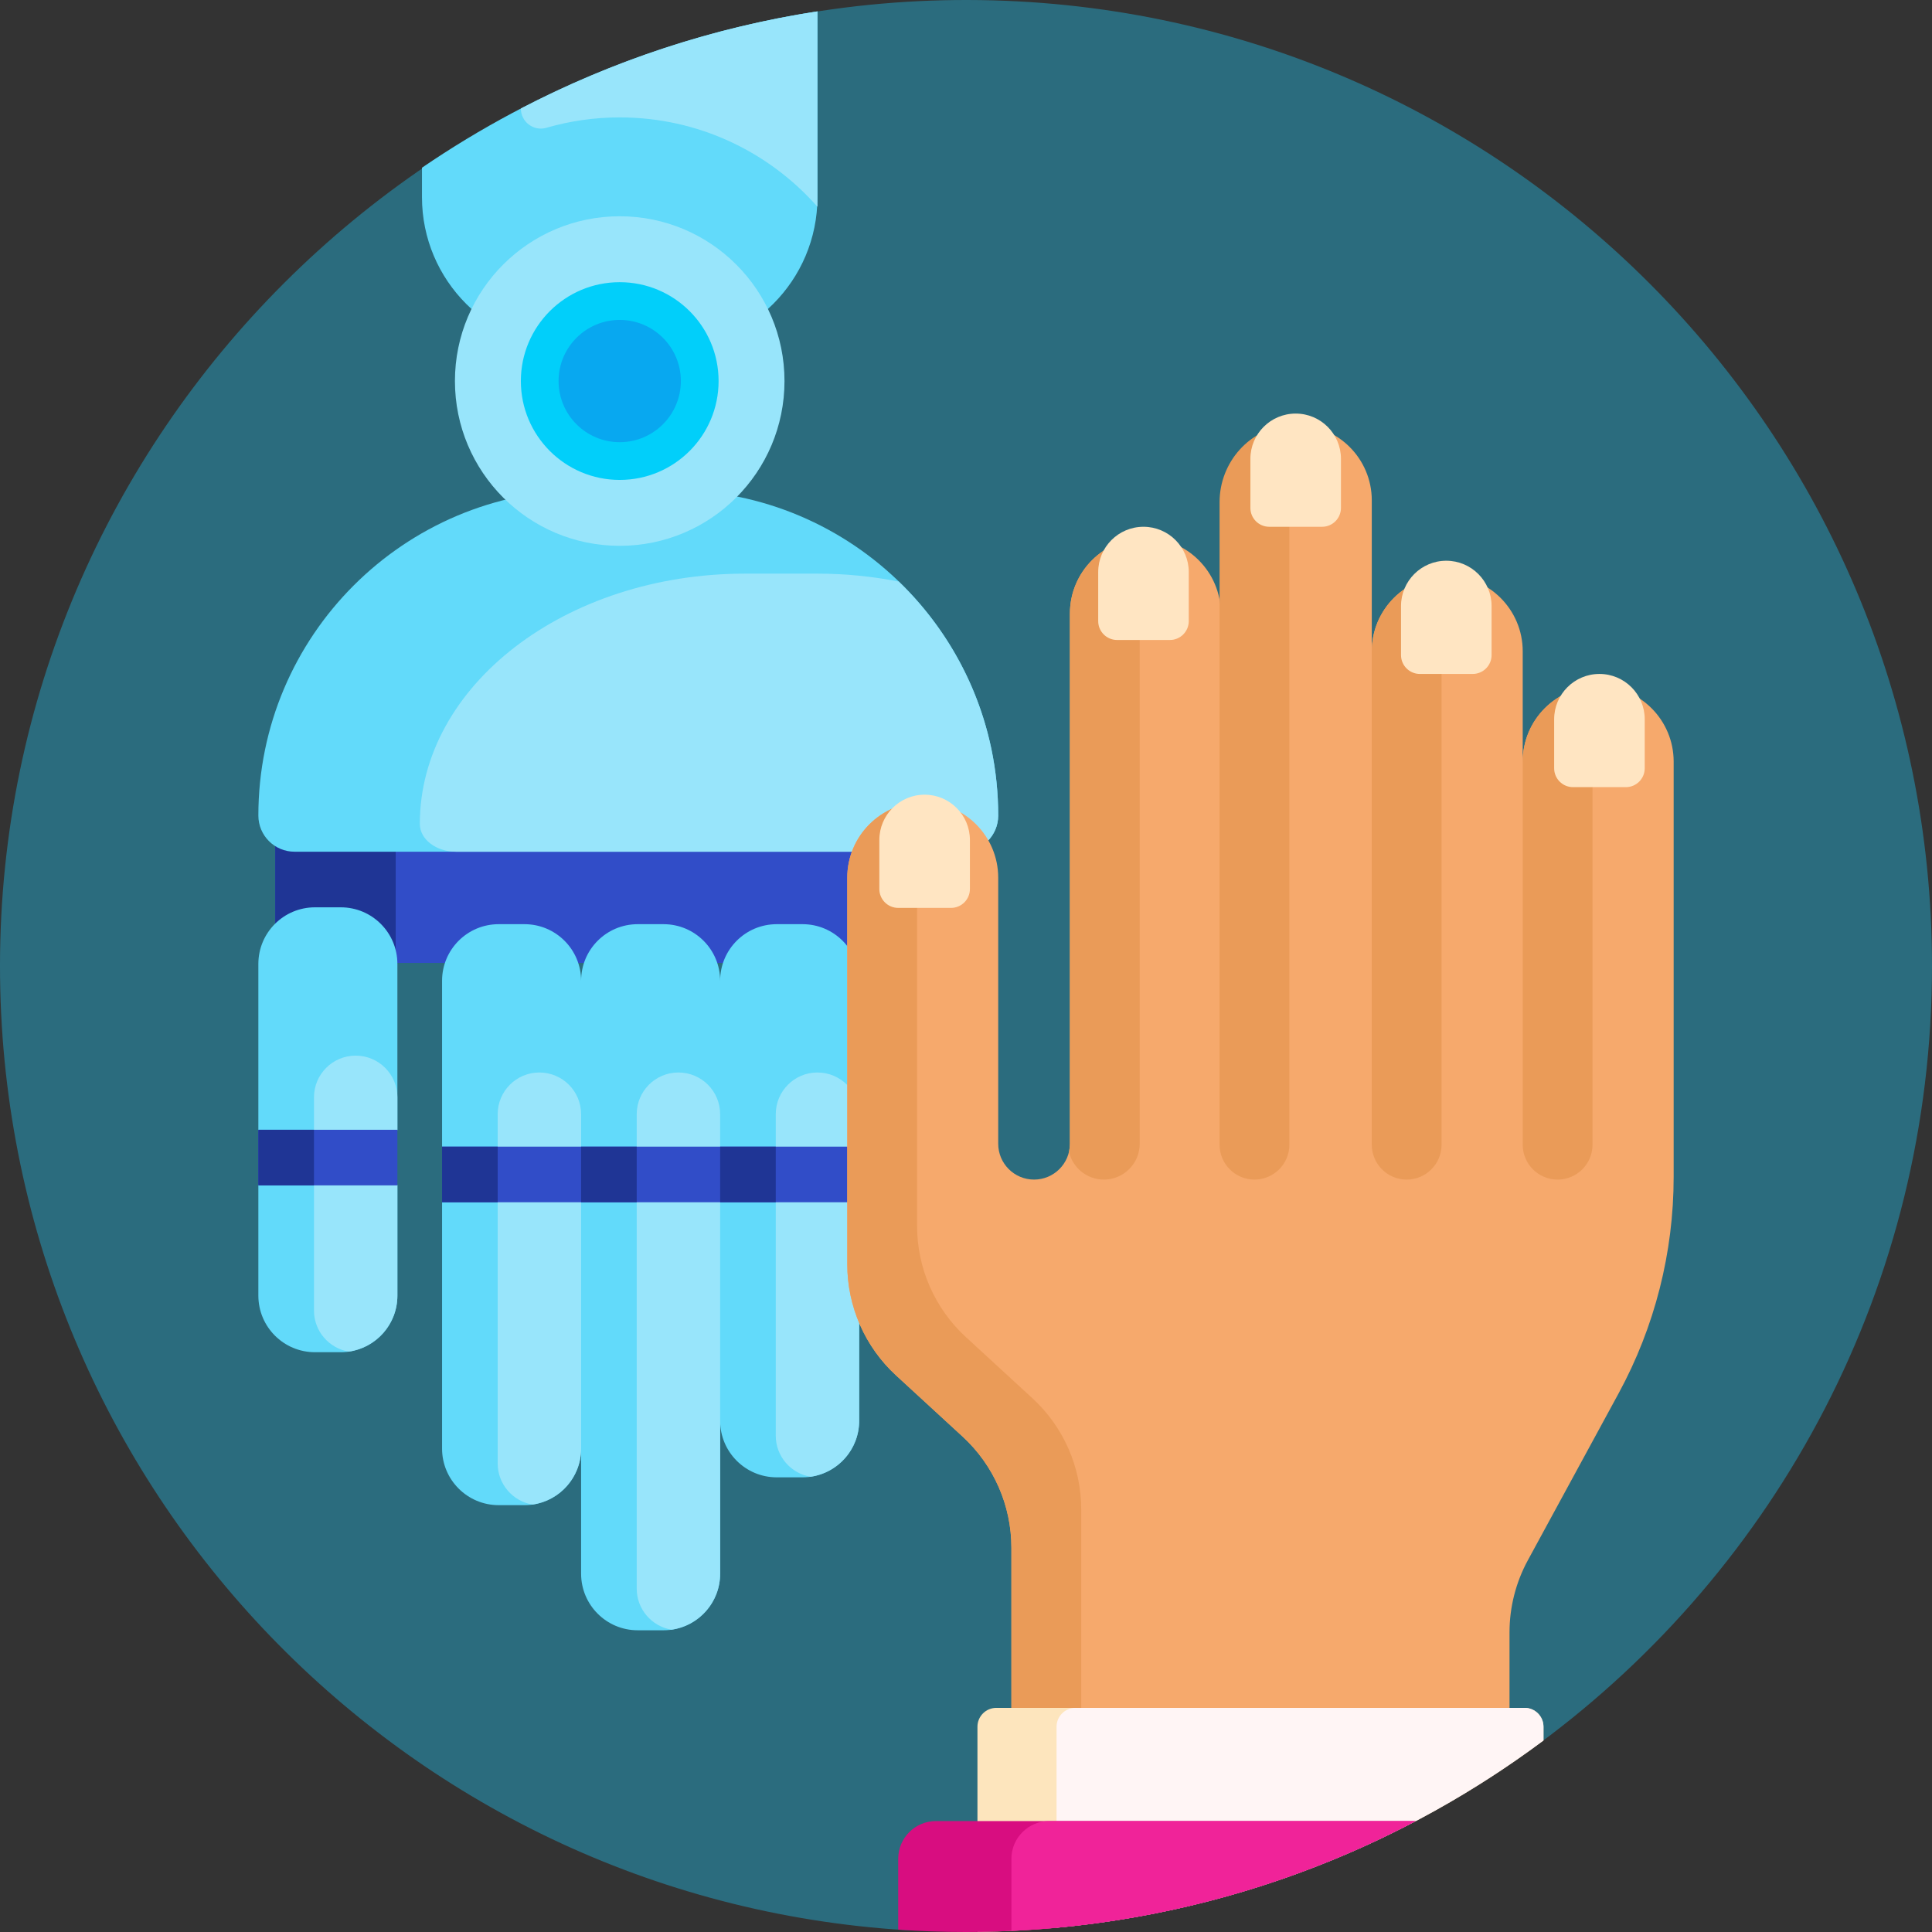 <svg height="512pt" viewBox="0 0 512 512" width="512pt" xmlns="http://www.w3.org/2000/svg"><rect x="0" y="0" width="512" height="512" fill="#333333" stroke="none"/><path d="m512 256c0 84.551-40.996 159.512-104.188 206.129-6.941 5.121-15.348 7.871-23.977 7.871h-113.836v13.309c0 16.223-13.641 29.141-29.836 28.211-.055-.004-.109-.008-.164-.012-133.988-8.262-240.09-119.594-240-255.684.098-141.051 115.434-256.082 256.484-255.824 141.16.262 255.516 114.777 255.516 256zm0 0" fill="#2b6c7e"/><path d="m252.695 255.188h-179.758v-44.215h179.758zm0 0" fill="#314dc8"/><path d="m104.871 255.188h-31.934v-44.215h31.934zm0 0" fill="#1f3595"/><path d="m264.535 216.129c0 5.293-4.289 9.582-9.582 9.582h-176.906c-5.289 0-9.578-4.289-9.578-9.582 0-47.617 38.598-86.219 86.215-86.219h23.633c47.617 0 86.219 38.602 86.219 86.219zm-112.707-123.883h24.805c22.094 0 40-17.906 40-40v-49.234c-38.422 5.934-74.023 20.414-104.805 41.43v7.805c0 22.094 17.91 40 40 40zm60.859 152.672h-6.844c-8.285 0-15 6.715-15 15 0-8.285-6.715-15-15-15h-6.844c-8.285 0-15 6.715-15 15 0-8.285-6.719-15-15-15h-6.848c-8.281 0-15 6.715-15 15v43.953l2 7.367-2 7.371v65.273c0 8.285 6.719 15 15 15h6.848c8.281 0 15-6.715 15-15v33.16c0 8.285 6.715 15 15 15h6.844c8.285 0 15-6.715 15-15v-40.531c0 8.285 6.715 15 15 15h6.844c8.285 0 15-6.715 15-15v-116.594c0-8.285-6.715-15-15-15zm-122.375-4.469h-6.844c-8.285 0-15 6.715-15 15v43.953l2 7.367-2 7.367v29.215c0 8.285 6.715 15 15 15h6.844c8.285 0 15-6.715 15-15v-29.215l-2-7.367 2-7.367v-43.953c0-8.285-6.715-15-15-15zm0 0" fill="#62dafa"/><path d="m264.535 216.129c0 5.293-4.289 9.582-9.582 9.582h-134.117c-5.289 0-9.578-3.301-9.578-7.371 0-36.629 38.598-66.32 86.215-66.32h19.16c7.449 0 14.668.742 21.562 2.109 16.23 15.68 26.34 37.652 26.34 62zm-100.305-71.48c24.117 0 43.668-19.551 43.668-43.668 0-24.117-19.551-43.668-43.668-43.668-24.117 0-43.668 19.551-43.668 43.668 0 24.117 19.551 43.668 43.668 43.668zm-19.445-110.781c6.176-1.789 12.695-2.754 19.445-2.754 20.875 0 39.602 9.164 52.402 23.68v-51.781c-27.953 4.316-54.406 13.16-78.602 25.746 0 3.523 3.371 6.094 6.754 5.109zm35.004 250.352c-6.105 0-11.055 4.949-11.055 11.055v125.719c0 5.477 3.988 10.008 9.215 10.887 7.285-1.027 12.895-7.266 12.895-14.836v-121.77c0-6.105-4.949-11.055-11.055-11.055zm36.844 0c-6.105 0-11.051 4.949-11.051 11.055v85.188c0 5.477 3.984 10.012 9.215 10.887 7.281-1.023 12.891-7.266 12.891-14.832v-81.242c0-6.105-4.949-11.055-11.055-11.055zm-73.691 0c-6.102 0-11.051 4.949-11.051 11.055v92.555c0 5.477 3.988 10.012 9.215 10.891 7.281-1.027 12.891-7.27 12.891-14.836v-88.609c0-6.105-4.949-11.055-11.055-11.055zm-48.684-4.469c-6.105 0-11.051 4.949-11.051 11.051v56.496c0 5.48 3.984 10.012 9.215 10.891 7.281-1.027 12.891-7.27 12.891-14.836v-29.215l-2-6.824 2-7.914v-8.598c0-6.102-4.949-11.051-11.055-11.051zm0 0" fill="#98e5fb"/><path d="m164.23 127.184c-14.469 0-26.199-11.73-26.199-26.203 0-14.469 11.73-26.199 26.199-26.199 14.473 0 26.203 11.73 26.203 26.199 0 14.473-11.73 26.203-26.203 26.203zm0 0" fill="#01cffa"/><path d="m164.23 117.184c-8.945 0-16.199-7.254-16.199-16.203 0-8.945 7.254-16.199 16.199-16.199 8.949 0 16.203 7.254 16.203 16.199 0 8.949-7.254 16.203-16.203 16.203zm0 0" fill="#08a8f0"/><path d="m264.535 303.871v14.738h-147.383v-14.738zm-196.066 10.266h36.844v-14.734h-36.844zm0 0" fill="#314dc8"/><path d="m117.152 303.871h14.738v14.738h-14.738zm-48.684 10.266h14.738v-14.734h-14.738zm85.527 4.473h14.738v-14.738h-14.738zm36.848-14.738v14.738h14.738v-14.738zm0 0" fill="#1f3595"/><path d="m443.535 201.832v110.082c0 20.027-5.012 39.73-14.578 57.324l-24.066 44.258c-3.188 5.863-4.855 12.43-4.855 19.105v27.398h-132v-49.84c0-11.191-4.691-21.867-12.926-29.441l-17.652-16.23c-8.234-7.574-12.922-18.254-12.922-29.445v-102.441c0-11.047 8.953-20 20-20 11.043 0 20 8.953 20 20v70.5c0 5.246 4.25 9.5 9.5 9.5 5.246 0 9.5-4.254 9.5-9.5v-140.5c0-11.047 8.953-20 20-20 11.043 0 20 8.953 20 20v-30c0-11.047 8.953-20 20-20 11.043 0 20 8.953 20 20v40c0-11.047 8.953-20 20-20 11.043 0 20 8.953 20 20v29.23c0-11.043 8.953-20 20-20 11.043 0 20 8.957 20 20zm0 0" fill="#f6a96c"/><path d="m286.535 400v60h-18.5v-49.84c0-11.191-4.691-21.867-12.926-29.441l-17.652-16.23c-8.234-7.574-12.922-18.254-12.922-29.445v-102.441c0-11.043 8.953-20 20-20 3.34 0 6.48.832 9.25 2.277-6.387 3.34-10.75 10.02-10.75 17.723v92.281c0 11.191 4.688 21.871 12.922 29.445l17.652 16.227c8.234 7.578 12.926 18.254 12.926 29.445zm137-218.188c-11.047 0-20 8.957-20 20v101.539c0 5.109 4.141 9.25 9.25 9.25 5.105 0 9.25-4.141 9.25-9.25v-101.539c0-7.703 4.363-14.383 10.75-17.723-2.77-1.445-5.91-2.277-9.25-2.277zm-40-29.219c-11.047 0-20 8.953-20 20v130.758c0 5.109 4.141 9.25 9.25 9.25 5.105 0 9.25-4.141 9.25-9.25v-130.758c0-7.707 4.363-14.383 10.75-17.723-2.77-1.449-5.91-2.277-9.25-2.277zm-80-9.992c-11.047 0-20 8.953-20 20v140.5c0 .738-.094 1.449-.25 2.137.969 4.215 4.738 7.363 9.25 7.363 5.246 0 9.5-4.254 9.5-9.5v-140.5c0-7.707 4.363-14.383 10.75-17.723-2.77-1.445-5.91-2.277-9.25-2.277zm38.211-29.945c-10.539.754-18.547 9.844-18.547 20.406v170.289c0 5.109 4.141 9.25 9.25 9.25s9.25-4.141 9.25-9.25v-170.75c0-7.707 4.363-14.383 10.75-17.723-3.164-1.656-6.824-2.504-10.703-2.223zm0 0" fill="#ea9b58"/><path d="m257.035 222.602v13c0 2.762-2.242 5-5 5h-14c-2.762 0-5-2.238-5-5v-13c0-6.625 5.371-12 12-12 6.625 0 12 5.375 12 12zm46-83c-6.629 0-12 5.375-12 12v13c0 2.762 2.238 5 5 5h14c2.758 0 5-2.238 5-5v-13c0-6.625-5.375-12-12-12zm80.25 9c-6.629 0-12 5.375-12 12v13c0 2.762 2.238 5 5 5h14c2.758 0 5-2.238 5-5v-13c0-6.625-5.375-12-12-12zm40.582 30c-6.629 0-12 5.375-12 12v13c0 2.762 2.238 5 5 5h14c2.762 0 5-2.238 5-5v-13c0-6.625-5.371-12-12-12zm-80.5-69c-6.629 0-12 5.375-12 12v13c0 2.762 2.238 5 5 5h14c2.762 0 5-2.238 5-5v-13c0-6.625-5.371-12-12-12zm0 0" fill="#ffe5c2"/><path d="m409.035 457.602v3.641c-41.938 31.316-93.793 50.066-150 50.719v-54.359c0-2.762 2.238-5 5-5h140c2.758 0 5 2.238 5 5zm0 0" fill="#fde5bd"/><path d="m285 452.602h119.035c2.758 0 5 2.238 5 5v3.641c-36.668 27.383-80.922 45.156-129.035 49.629v-53.27c0-2.762 2.238-5 5-5zm0 0" fill="#fff5f5"/><path d="m238.035 511.379v-18.777c0-5.523 4.477-10 10-10h127.148c-35.602 18.762-76.145 29.398-119.184 29.398-6.043 0-12.031-.207-17.965-.621zm0 0" fill="#d80d80"/><path d="m268.035 492.602c0-5.523 4.477-10 10-10h97.148c-32.262 17.004-68.59 27.324-107.148 29.109zm0 0" fill="#f02399"/></svg>